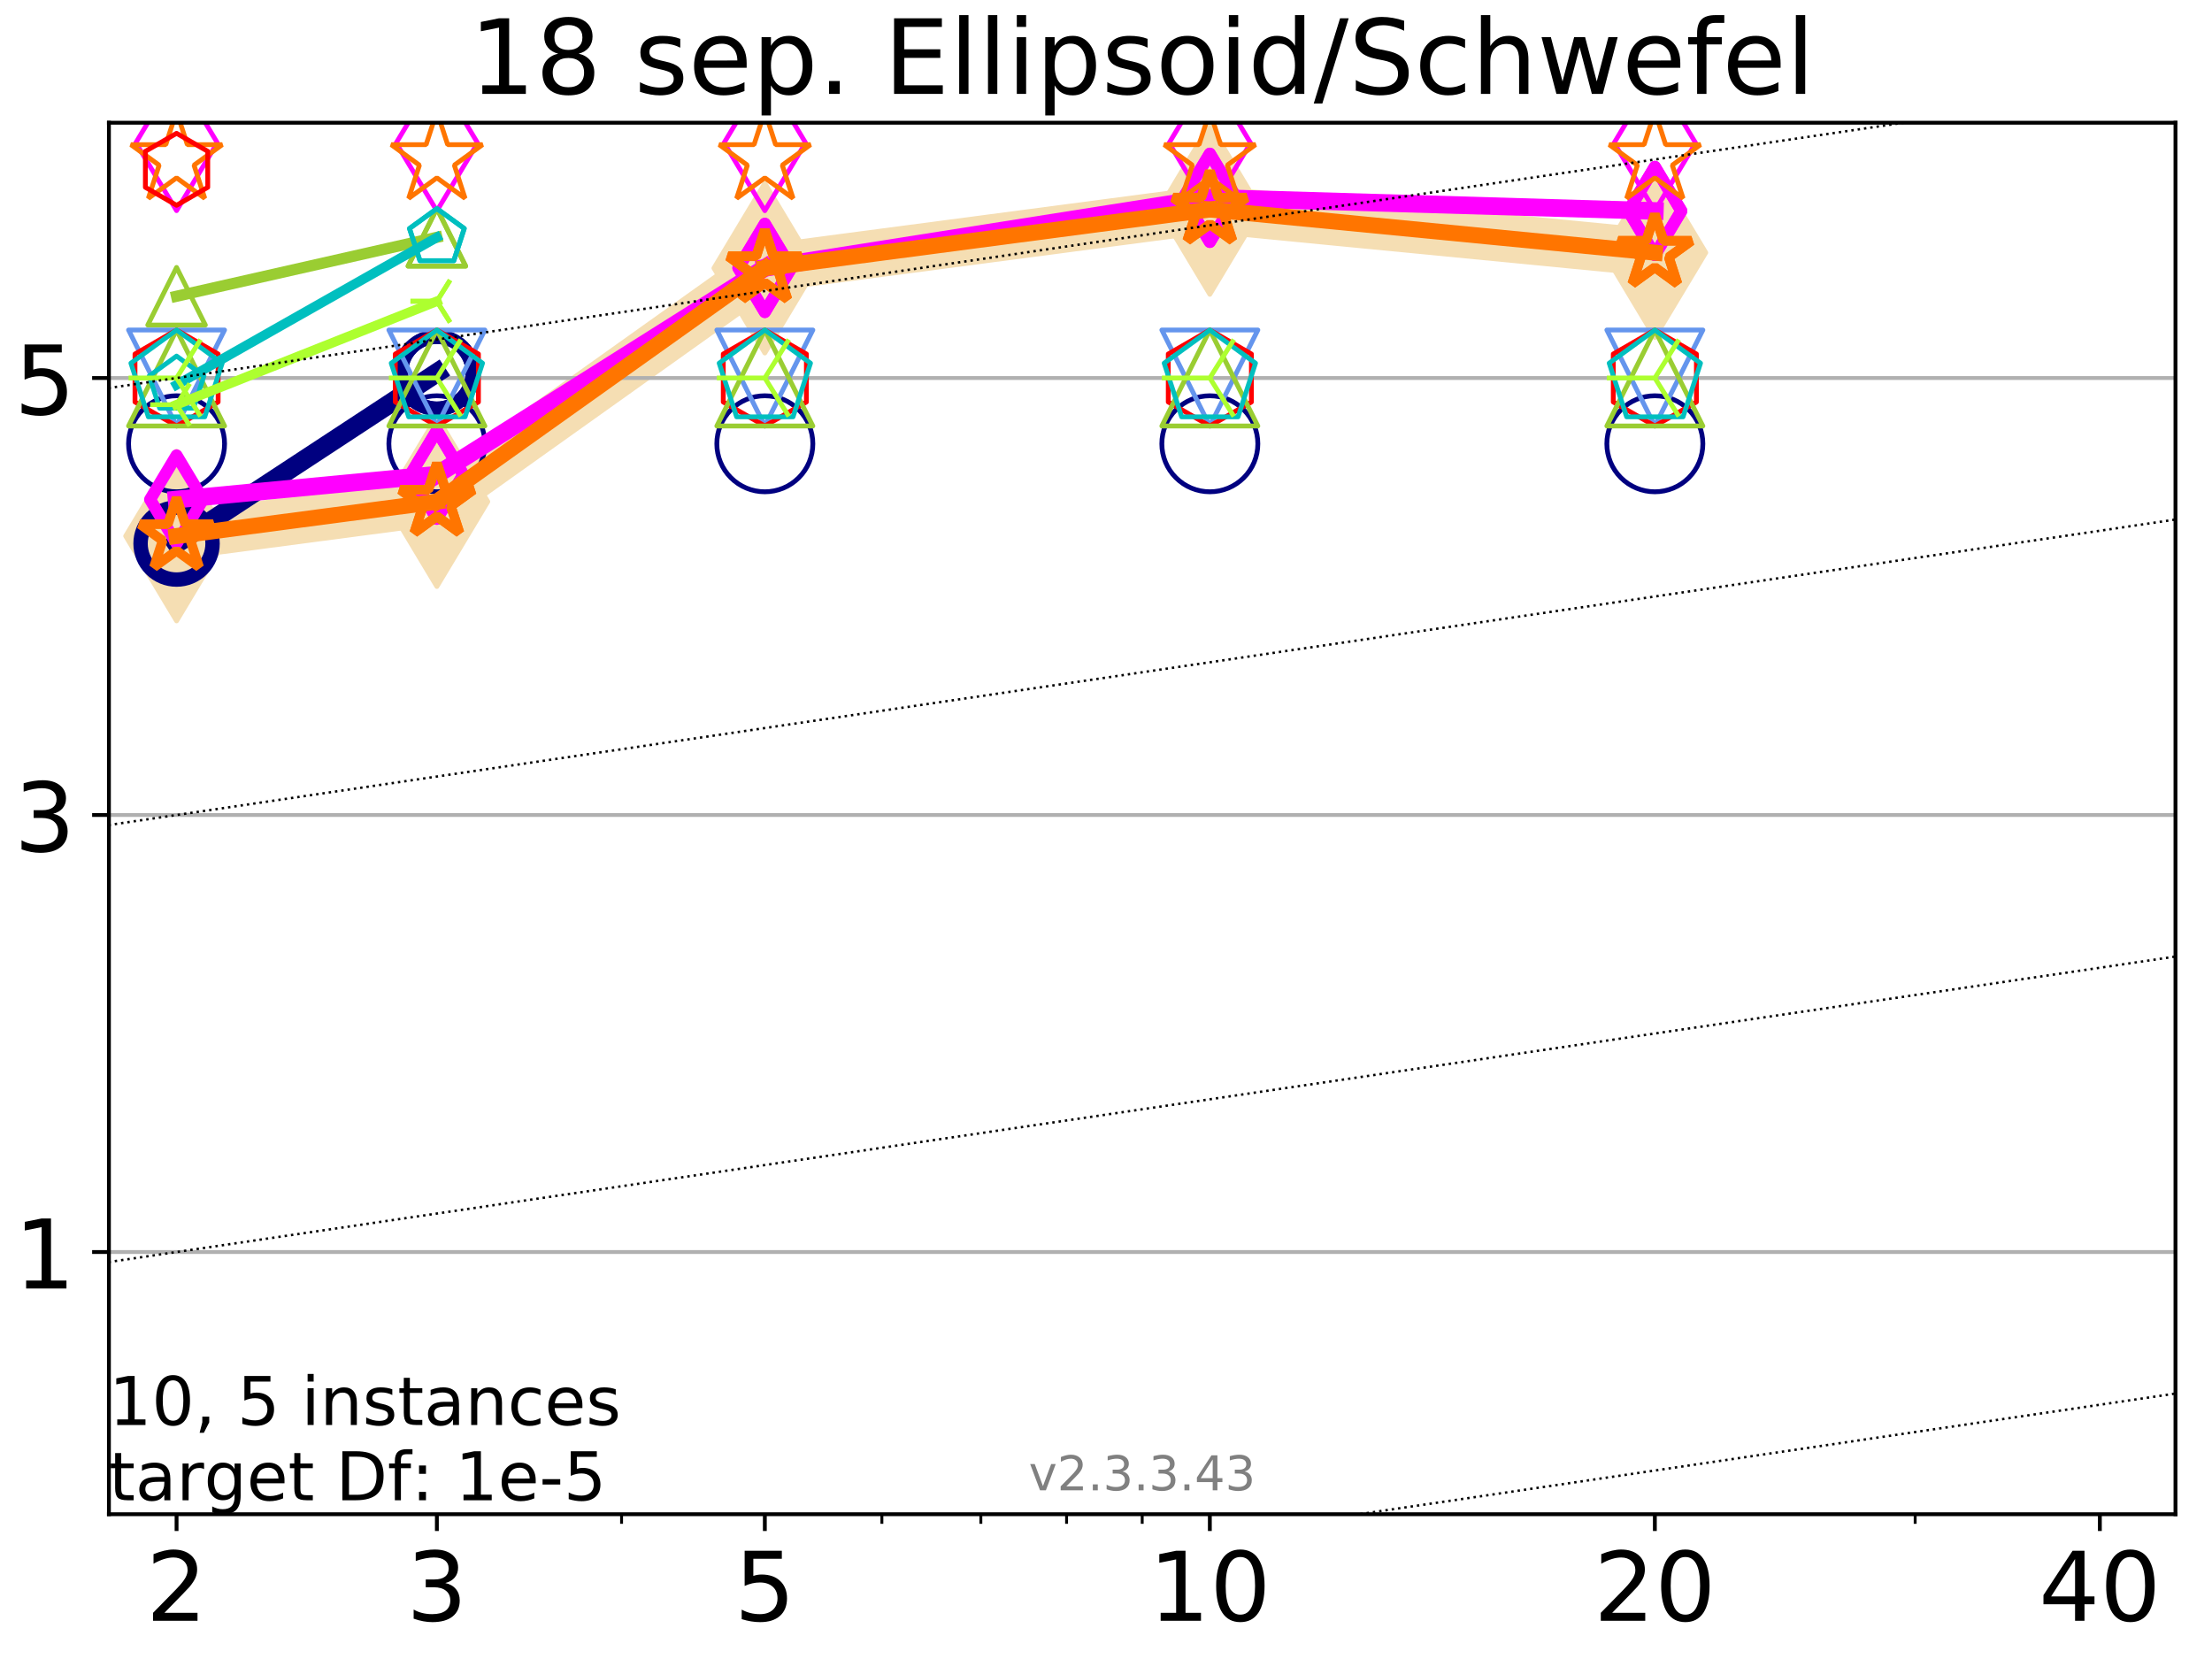<?xml version="1.0" encoding="utf-8" standalone="no"?>
<!DOCTYPE svg PUBLIC "-//W3C//DTD SVG 1.1//EN"
  "http://www.w3.org/Graphics/SVG/1.1/DTD/svg11.dtd">
<!-- Created with matplotlib (https://matplotlib.org/) -->
<svg height="345.6pt" version="1.1" viewBox="0 0 460.8 345.6" width="460.8pt" xmlns="http://www.w3.org/2000/svg" xmlns:xlink="http://www.w3.org/1999/xlink">
 <defs>
  <style type="text/css">
*{stroke-linecap:butt;stroke-linejoin:round;}
  </style>
 </defs>
 <g id="figure_1">
  <g id="patch_1">
   <path d="M 0 345.6 
L 460.8 345.6 
L 460.8 0 
L 0 0 
z
" style="fill:#ffffff;"/>
  </g>
  <g id="axes_1">
   <g id="patch_2">
    <path d="M 22.69 315.44 
L 453.192 315.44 
L 453.192 25.56 
L 22.69 25.56 
z
" style="fill:#ffffff;"/>
   </g>
   <g id="line2d_1">
    <path clip-path="url(#p256b23c5de)" d="M 36.781 111.667 
L 91.009 104.501 
L 159.329 55.86 
L 252.032 43.637 
L 344.736 52.633 
" style="fill:none;stroke:#f5deb3;stroke-linecap:square;stroke-width:10;"/>
    <defs>
     <path d="M 0 17.678 
L 10.607 0 
L 0 -17.678 
L -10.607 0 
z
" id="m7dee00bccb" style="stroke:#f5deb3;stroke-linejoin:miter;"/>
    </defs>
    <g clip-path="url(#p256b23c5de)">
     <use style="fill:#f5deb3;stroke:#f5deb3;stroke-linejoin:miter;" x="36.781" xlink:href="#m7dee00bccb" y="111.667"/>
     <use style="fill:#f5deb3;stroke:#f5deb3;stroke-linejoin:miter;" x="91.009" xlink:href="#m7dee00bccb" y="104.501"/>
     <use style="fill:#f5deb3;stroke:#f5deb3;stroke-linejoin:miter;" x="159.329" xlink:href="#m7dee00bccb" y="55.86"/>
     <use style="fill:#f5deb3;stroke:#f5deb3;stroke-linejoin:miter;" x="252.032" xlink:href="#m7dee00bccb" y="43.637"/>
     <use style="fill:#f5deb3;stroke:#f5deb3;stroke-linejoin:miter;" x="344.736" xlink:href="#m7dee00bccb" y="52.633"/>
    </g>
   </g>
   <g id="matplotlib.axis_1">
    <g id="xtick_1">
     <g id="line2d_2">
      <defs>
       <path d="M 0 0 
L 0 3.5 
" id="m32145d6d7d" style="stroke:#000000;stroke-width:0.8;"/>
      </defs>
      <g>
       <use style="stroke:#000000;stroke-width:0.8;" x="36.781" xlink:href="#m32145d6d7d" y="315.44"/>
      </g>
     </g>
     <g id="text_1">
      <!-- 2 -->
      <defs>
       <path d="M 19.188 8.297 
L 53.609 8.297 
L 53.609 0 
L 7.328 0 
L 7.328 8.297 
Q 12.938 14.109 22.625 23.891 
Q 32.328 33.688 34.812 36.531 
Q 39.547 41.844 41.422 45.531 
Q 43.312 49.219 43.312 52.781 
Q 43.312 58.594 39.234 62.25 
Q 35.156 65.922 28.609 65.922 
Q 23.969 65.922 18.812 64.312 
Q 13.672 62.703 7.812 59.422 
L 7.812 69.391 
Q 13.766 71.781 18.938 73 
Q 24.125 74.219 28.422 74.219 
Q 39.75 74.219 46.484 68.547 
Q 53.219 62.891 53.219 53.422 
Q 53.219 48.922 51.531 44.891 
Q 49.859 40.875 45.406 35.406 
Q 44.188 33.984 37.641 27.219 
Q 31.109 20.453 19.188 8.297 
z
" id="DejaVuSans-50"/>
      </defs>
      <g transform="translate(30.419 337.637)scale(0.2 -0.2)">
       <use xlink:href="#DejaVuSans-50"/>
      </g>
     </g>
    </g>
    <g id="xtick_2">
     <g id="line2d_3">
      <g>
       <use style="stroke:#000000;stroke-width:0.8;" x="91.009" xlink:href="#m32145d6d7d" y="315.44"/>
      </g>
     </g>
     <g id="text_2">
      <!-- 3 -->
      <defs>
       <path d="M 40.578 39.312 
Q 47.656 37.797 51.625 33 
Q 55.609 28.219 55.609 21.188 
Q 55.609 10.406 48.188 4.484 
Q 40.766 -1.422 27.094 -1.422 
Q 22.516 -1.422 17.656 -0.516 
Q 12.797 0.391 7.625 2.203 
L 7.625 11.719 
Q 11.719 9.328 16.594 8.109 
Q 21.484 6.891 26.812 6.891 
Q 36.078 6.891 40.938 10.547 
Q 45.797 14.203 45.797 21.188 
Q 45.797 27.641 41.281 31.266 
Q 36.766 34.906 28.719 34.906 
L 20.219 34.906 
L 20.219 43.016 
L 29.109 43.016 
Q 36.375 43.016 40.234 45.922 
Q 44.094 48.828 44.094 54.297 
Q 44.094 59.906 40.109 62.906 
Q 36.141 65.922 28.719 65.922 
Q 24.656 65.922 20.016 65.031 
Q 15.375 64.156 9.812 62.312 
L 9.812 71.094 
Q 15.438 72.656 20.344 73.438 
Q 25.25 74.219 29.594 74.219 
Q 40.828 74.219 47.359 69.109 
Q 53.906 64.016 53.906 55.328 
Q 53.906 49.266 50.438 45.094 
Q 46.969 40.922 40.578 39.312 
z
" id="DejaVuSans-51"/>
      </defs>
      <g transform="translate(84.647 337.637)scale(0.2 -0.2)">
       <use xlink:href="#DejaVuSans-51"/>
      </g>
     </g>
    </g>
    <g id="xtick_3">
     <g id="line2d_4">
      <g>
       <use style="stroke:#000000;stroke-width:0.8;" x="159.329" xlink:href="#m32145d6d7d" y="315.44"/>
      </g>
     </g>
     <g id="text_3">
      <!-- 5 -->
      <defs>
       <path d="M 10.797 72.906 
L 49.516 72.906 
L 49.516 64.594 
L 19.828 64.594 
L 19.828 46.734 
Q 21.969 47.469 24.109 47.828 
Q 26.266 48.188 28.422 48.188 
Q 40.625 48.188 47.75 41.5 
Q 54.891 34.812 54.891 23.391 
Q 54.891 11.625 47.562 5.094 
Q 40.234 -1.422 26.906 -1.422 
Q 22.312 -1.422 17.547 -0.641 
Q 12.797 0.141 7.719 1.703 
L 7.719 11.625 
Q 12.109 9.234 16.797 8.062 
Q 21.484 6.891 26.703 6.891 
Q 35.156 6.891 40.078 11.328 
Q 45.016 15.766 45.016 23.391 
Q 45.016 31 40.078 35.438 
Q 35.156 39.891 26.703 39.891 
Q 22.75 39.891 18.812 39.016 
Q 14.891 38.141 10.797 36.281 
z
" id="DejaVuSans-53"/>
      </defs>
      <g transform="translate(152.966 337.637)scale(0.2 -0.2)">
       <use xlink:href="#DejaVuSans-53"/>
      </g>
     </g>
    </g>
    <g id="xtick_4">
     <g id="line2d_5">
      <g>
       <use style="stroke:#000000;stroke-width:0.8;" x="252.032" xlink:href="#m32145d6d7d" y="315.44"/>
      </g>
     </g>
     <g id="text_4">
      <!-- 10 -->
      <defs>
       <path d="M 12.406 8.297 
L 28.516 8.297 
L 28.516 63.922 
L 10.984 60.406 
L 10.984 69.391 
L 28.422 72.906 
L 38.281 72.906 
L 38.281 8.297 
L 54.391 8.297 
L 54.391 0 
L 12.406 0 
z
" id="DejaVuSans-49"/>
       <path d="M 31.781 66.406 
Q 24.172 66.406 20.328 58.906 
Q 16.5 51.422 16.5 36.375 
Q 16.5 21.391 20.328 13.891 
Q 24.172 6.391 31.781 6.391 
Q 39.453 6.391 43.281 13.891 
Q 47.125 21.391 47.125 36.375 
Q 47.125 51.422 43.281 58.906 
Q 39.453 66.406 31.781 66.406 
z
M 31.781 74.219 
Q 44.047 74.219 50.516 64.516 
Q 56.984 54.828 56.984 36.375 
Q 56.984 17.969 50.516 8.266 
Q 44.047 -1.422 31.781 -1.422 
Q 19.531 -1.422 13.062 8.266 
Q 6.594 17.969 6.594 36.375 
Q 6.594 54.828 13.062 64.516 
Q 19.531 74.219 31.781 74.219 
z
" id="DejaVuSans-48"/>
      </defs>
      <g transform="translate(239.307 337.637)scale(0.2 -0.2)">
       <use xlink:href="#DejaVuSans-49"/>
       <use x="63.623" xlink:href="#DejaVuSans-48"/>
      </g>
     </g>
    </g>
    <g id="xtick_5">
     <g id="line2d_6">
      <g>
       <use style="stroke:#000000;stroke-width:0.8;" x="344.736" xlink:href="#m32145d6d7d" y="315.44"/>
      </g>
     </g>
     <g id="text_5">
      <!-- 20 -->
      <g transform="translate(332.011 337.637)scale(0.2 -0.2)">
       <use xlink:href="#DejaVuSans-50"/>
       <use x="63.623" xlink:href="#DejaVuSans-48"/>
      </g>
     </g>
    </g>
    <g id="xtick_6">
     <g id="line2d_7">
      <g>
       <use style="stroke:#000000;stroke-width:0.8;" x="437.439" xlink:href="#m32145d6d7d" y="315.44"/>
      </g>
     </g>
     <g id="text_6">
      <!-- 40 -->
      <defs>
       <path d="M 37.797 64.312 
L 12.891 25.391 
L 37.797 25.391 
z
M 35.203 72.906 
L 47.609 72.906 
L 47.609 25.391 
L 58.016 25.391 
L 58.016 17.188 
L 47.609 17.188 
L 47.609 0 
L 37.797 0 
L 37.797 17.188 
L 4.891 17.188 
L 4.891 26.703 
z
" id="DejaVuSans-52"/>
      </defs>
      <g transform="translate(424.714 337.637)scale(0.2 -0.2)">
       <use xlink:href="#DejaVuSans-52"/>
       <use x="63.623" xlink:href="#DejaVuSans-48"/>
      </g>
     </g>
    </g>
    <g id="xtick_7">
     <g id="line2d_8">
      <defs>
       <path d="M 0 0 
L 0 2 
" id="mf4448e2ee7" style="stroke:#000000;stroke-width:0.6;"/>
      </defs>
      <g>
       <use style="stroke:#000000;stroke-width:0.6;" x="129.485" xlink:href="#mf4448e2ee7" y="315.44"/>
      </g>
     </g>
    </g>
    <g id="xtick_8">
     <g id="line2d_9">
      <g>
       <use style="stroke:#000000;stroke-width:0.6;" x="183.713" xlink:href="#mf4448e2ee7" y="315.44"/>
      </g>
     </g>
    </g>
    <g id="xtick_9">
     <g id="line2d_10">
      <g>
       <use style="stroke:#000000;stroke-width:0.6;" x="204.329" xlink:href="#mf4448e2ee7" y="315.44"/>
      </g>
     </g>
    </g>
    <g id="xtick_10">
     <g id="line2d_11">
      <g>
       <use style="stroke:#000000;stroke-width:0.6;" x="222.188" xlink:href="#mf4448e2ee7" y="315.44"/>
      </g>
     </g>
    </g>
    <g id="xtick_11">
     <g id="line2d_12">
      <g>
       <use style="stroke:#000000;stroke-width:0.6;" x="237.941" xlink:href="#mf4448e2ee7" y="315.44"/>
      </g>
     </g>
    </g>
    <g id="xtick_12">
     <g id="line2d_13">
      <g>
       <use style="stroke:#000000;stroke-width:0.6;" x="398.964" xlink:href="#mf4448e2ee7" y="315.44"/>
      </g>
     </g>
    </g>
   </g>
   <g id="matplotlib.axis_2">
    <g id="ytick_1">
     <g id="line2d_14">
      <path clip-path="url(#p256b23c5de)" d="M 22.69 260.818 
L 453.192 260.818 
" style="fill:none;stroke:#b0b0b0;stroke-linecap:square;stroke-width:0.8;"/>
     </g>
     <g id="line2d_15">
      <defs>
       <path d="M 0 0 
L -3.5 0 
" id="m17e42dcbf5" style="stroke:#000000;stroke-width:0.8;"/>
      </defs>
      <g>
       <use style="stroke:#000000;stroke-width:0.8;" x="22.69" xlink:href="#m17e42dcbf5" y="260.818"/>
      </g>
     </g>
     <g id="text_7">
      <!-- 1 -->
      <g transform="translate(2.965 268.416)scale(0.2 -0.2)">
       <use xlink:href="#DejaVuSans-49"/>
      </g>
     </g>
    </g>
    <g id="ytick_2">
     <g id="line2d_16">
      <path clip-path="url(#p256b23c5de)" d="M 22.69 169.781 
L 453.192 169.781 
" style="fill:none;stroke:#b0b0b0;stroke-linecap:square;stroke-width:0.8;"/>
     </g>
     <g id="line2d_17">
      <g>
       <use style="stroke:#000000;stroke-width:0.8;" x="22.69" xlink:href="#m17e42dcbf5" y="169.781"/>
      </g>
     </g>
     <g id="text_8">
      <!-- 3 -->
      <g transform="translate(2.965 177.38)scale(0.2 -0.2)">
       <use xlink:href="#DejaVuSans-51"/>
      </g>
     </g>
    </g>
    <g id="ytick_3">
     <g id="line2d_18">
      <path clip-path="url(#p256b23c5de)" d="M 22.69 78.745 
L 453.192 78.745 
" style="fill:none;stroke:#b0b0b0;stroke-linecap:square;stroke-width:0.8;"/>
     </g>
     <g id="line2d_19">
      <g>
       <use style="stroke:#000000;stroke-width:0.8;" x="22.69" xlink:href="#m17e42dcbf5" y="78.745"/>
      </g>
     </g>
     <g id="text_9">
      <!-- 5 -->
      <g transform="translate(2.965 86.343)scale(0.2 -0.2)">
       <use xlink:href="#DejaVuSans-53"/>
      </g>
     </g>
    </g>
   </g>
   <g id="line2d_20">
    <path clip-path="url(#p256b23c5de)" d="M 36.781 113.237 
L 91.009 77.652 
" style="fill:none;stroke:#000080;stroke-linecap:square;stroke-width:4;"/>
    <defs>
     <path d="M 0 7.5 
C 1.989 7.5 3.897 6.71 5.303 5.303 
C 6.71 3.897 7.5 1.989 7.5 0 
C 7.5 -1.989 6.71 -3.897 5.303 -5.303 
C 3.897 -6.71 1.989 -7.5 0 -7.5 
C -1.989 -7.5 -3.897 -6.71 -5.303 -5.303 
C -6.71 -3.897 -7.5 -1.989 -7.5 0 
C -7.5 1.989 -6.71 3.897 -5.303 5.303 
C -3.897 6.71 -1.989 7.5 0 7.5 
z
" id="m4ca4fd728e" style="stroke:#000080;stroke-width:3;"/>
    </defs>
    <g clip-path="url(#p256b23c5de)">
     <use style="fill-opacity:0;stroke:#000080;stroke-width:3;" x="36.781" xlink:href="#m4ca4fd728e" y="113.237"/>
     <use style="fill-opacity:0;stroke:#000080;stroke-width:3;" x="91.009" xlink:href="#m4ca4fd728e" y="77.652"/>
    </g>
   </g>
   <g id="line2d_21">
    <path clip-path="url(#p256b23c5de)" d="M 91.009 77.652 
" style="fill:none;stroke:#000080;stroke-linecap:square;stroke-width:4;"/>
    <g clip-path="url(#p256b23c5de)">
     <use style="fill-opacity:0;stroke:#000080;stroke-width:3;" x="91.009" xlink:href="#m4ca4fd728e" y="77.652"/>
    </g>
   </g>
   <g id="line2d_22"/>
   <g id="line2d_23">
    <defs>
     <path d="M 0 10 
C 2.652 10 5.196 8.946 7.071 7.071 
C 8.946 5.196 10 2.652 10 0 
C 10 -2.652 8.946 -5.196 7.071 -7.071 
C 5.196 -8.946 2.652 -10 0 -10 
C -2.652 -10 -5.196 -8.946 -7.071 -7.071 
C -8.946 -5.196 -10 -2.652 -10 0 
C -10 2.652 -8.946 5.196 -7.071 7.071 
C -5.196 8.946 -2.652 10 0 10 
z
" id="m571549ebeb" style="stroke:#000080;"/>
    </defs>
    <g clip-path="url(#p256b23c5de)">
     <use style="fill-opacity:0;stroke:#000080;" x="36.781" xlink:href="#m571549ebeb" y="92.446"/>
     <use style="fill-opacity:0;stroke:#000080;" x="91.009" xlink:href="#m571549ebeb" y="92.446"/>
     <use style="fill-opacity:0;stroke:#000080;" x="159.329" xlink:href="#m571549ebeb" y="92.447"/>
     <use style="fill-opacity:0;stroke:#000080;" x="252.032" xlink:href="#m571549ebeb" y="92.447"/>
     <use style="fill-opacity:0;stroke:#000080;" x="344.736" xlink:href="#m571549ebeb" y="92.447"/>
    </g>
   </g>
   <g id="line2d_24">
    <path clip-path="url(#p256b23c5de)" d="M 36.781 104.053 
L 91.009 98.887 
" style="fill:none;stroke:#ff00ff;stroke-linecap:square;stroke-width:3.667;"/>
    <defs>
     <path d="M 0 9.192 
L 5.515 0 
L 0 -9.192 
L -5.515 0 
z
" id="ma259afb817" style="stroke:#ff00ff;stroke-linejoin:miter;stroke-width:2.5;"/>
    </defs>
    <g clip-path="url(#p256b23c5de)">
     <use style="fill-opacity:0;stroke:#ff00ff;stroke-linejoin:miter;stroke-width:2.5;" x="36.781" xlink:href="#ma259afb817" y="104.053"/>
     <use style="fill-opacity:0;stroke:#ff00ff;stroke-linejoin:miter;stroke-width:2.5;" x="91.009" xlink:href="#ma259afb817" y="98.887"/>
    </g>
   </g>
   <g id="line2d_25">
    <path clip-path="url(#p256b23c5de)" d="M 91.009 98.887 
L 159.329 55.811 
" style="fill:none;stroke:#ff00ff;stroke-linecap:square;stroke-width:3.667;"/>
    <g clip-path="url(#p256b23c5de)">
     <use style="fill-opacity:0;stroke:#ff00ff;stroke-linejoin:miter;stroke-width:2.5;" x="91.009" xlink:href="#ma259afb817" y="98.887"/>
     <use style="fill-opacity:0;stroke:#ff00ff;stroke-linejoin:miter;stroke-width:2.5;" x="159.329" xlink:href="#ma259afb817" y="55.811"/>
    </g>
   </g>
   <g id="line2d_26">
    <path clip-path="url(#p256b23c5de)" d="M 159.329 55.811 
L 252.032 41.209 
" style="fill:none;stroke:#ff00ff;stroke-linecap:square;stroke-width:3.667;"/>
    <g clip-path="url(#p256b23c5de)">
     <use style="fill-opacity:0;stroke:#ff00ff;stroke-linejoin:miter;stroke-width:2.5;" x="159.329" xlink:href="#ma259afb817" y="55.811"/>
     <use style="fill-opacity:0;stroke:#ff00ff;stroke-linejoin:miter;stroke-width:2.5;" x="252.032" xlink:href="#ma259afb817" y="41.209"/>
    </g>
   </g>
   <g id="line2d_27">
    <path clip-path="url(#p256b23c5de)" d="M 252.032 41.209 
L 344.736 43.941 
" style="fill:none;stroke:#ff00ff;stroke-linecap:square;stroke-width:3.667;"/>
    <g clip-path="url(#p256b23c5de)">
     <use style="fill-opacity:0;stroke:#ff00ff;stroke-linejoin:miter;stroke-width:2.5;" x="252.032" xlink:href="#ma259afb817" y="41.209"/>
     <use style="fill-opacity:0;stroke:#ff00ff;stroke-linejoin:miter;stroke-width:2.5;" x="344.736" xlink:href="#ma259afb817" y="43.941"/>
    </g>
   </g>
   <g id="line2d_28">
    <path clip-path="url(#p256b23c5de)" d="M 344.736 43.941 
" style="fill:none;stroke:#ff00ff;stroke-linecap:square;stroke-width:3.667;"/>
    <g clip-path="url(#p256b23c5de)">
     <use style="fill-opacity:0;stroke:#ff00ff;stroke-linejoin:miter;stroke-width:2.5;" x="344.736" xlink:href="#ma259afb817" y="43.941"/>
    </g>
   </g>
   <g id="line2d_29"/>
   <g id="line2d_30">
    <defs>
     <path d="M 0 14.142 
L 8.485 0 
L 0 -14.142 
L -8.485 0 
z
" id="mea31b1757b" style="stroke:#ff00ff;stroke-linejoin:miter;"/>
    </defs>
    <g clip-path="url(#p256b23c5de)">
     <use style="fill-opacity:0;stroke:#ff00ff;stroke-linejoin:miter;" x="36.781" xlink:href="#mea31b1757b" y="29.735"/>
     <use style="fill-opacity:0;stroke:#ff00ff;stroke-linejoin:miter;" x="91.009" xlink:href="#mea31b1757b" y="29.791"/>
     <use style="fill-opacity:0;stroke:#ff00ff;stroke-linejoin:miter;" x="159.329" xlink:href="#mea31b1757b" y="29.746"/>
     <use style="fill-opacity:0;stroke:#ff00ff;stroke-linejoin:miter;" x="252.032" xlink:href="#mea31b1757b" y="29.789"/>
     <use style="fill-opacity:0;stroke:#ff00ff;stroke-linejoin:miter;" x="344.736" xlink:href="#mea31b1757b" y="29.777"/>
    </g>
   </g>
   <g id="line2d_31">
    <path clip-path="url(#p256b23c5de)" d="M 36.781 111.667 
L 91.009 104.502 
" style="fill:none;stroke:#ff7500;stroke-linecap:square;stroke-width:3.333;"/>
    <defs>
     <path d="M 0 -8 
L -1.796 -2.472 
L -7.608 -2.472 
L -2.906 0.944 
L -4.702 6.472 
L -0 3.056 
L 4.702 6.472 
L 2.906 0.944 
L 7.608 -2.472 
L 1.796 -2.472 
z
" id="mbc4563c558" style="stroke:#ff7500;stroke-linejoin:bevel;stroke-width:2;"/>
    </defs>
    <g clip-path="url(#p256b23c5de)">
     <use style="fill-opacity:0;stroke:#ff7500;stroke-linejoin:bevel;stroke-width:2;" x="36.781" xlink:href="#mbc4563c558" y="111.667"/>
     <use style="fill-opacity:0;stroke:#ff7500;stroke-linejoin:bevel;stroke-width:2;" x="91.009" xlink:href="#mbc4563c558" y="104.502"/>
    </g>
   </g>
   <g id="line2d_32">
    <path clip-path="url(#p256b23c5de)" d="M 91.009 104.502 
L 159.329 55.86 
" style="fill:none;stroke:#ff7500;stroke-linecap:square;stroke-width:3.333;"/>
    <g clip-path="url(#p256b23c5de)">
     <use style="fill-opacity:0;stroke:#ff7500;stroke-linejoin:bevel;stroke-width:2;" x="91.009" xlink:href="#mbc4563c558" y="104.502"/>
     <use style="fill-opacity:0;stroke:#ff7500;stroke-linejoin:bevel;stroke-width:2;" x="159.329" xlink:href="#mbc4563c558" y="55.86"/>
    </g>
   </g>
   <g id="line2d_33">
    <path clip-path="url(#p256b23c5de)" d="M 159.329 55.86 
L 252.032 43.637 
" style="fill:none;stroke:#ff7500;stroke-linecap:square;stroke-width:3.333;"/>
    <g clip-path="url(#p256b23c5de)">
     <use style="fill-opacity:0;stroke:#ff7500;stroke-linejoin:bevel;stroke-width:2;" x="159.329" xlink:href="#mbc4563c558" y="55.86"/>
     <use style="fill-opacity:0;stroke:#ff7500;stroke-linejoin:bevel;stroke-width:2;" x="252.032" xlink:href="#mbc4563c558" y="43.637"/>
    </g>
   </g>
   <g id="line2d_34">
    <path clip-path="url(#p256b23c5de)" d="M 252.032 43.637 
L 344.736 52.633 
" style="fill:none;stroke:#ff7500;stroke-linecap:square;stroke-width:3.333;"/>
    <g clip-path="url(#p256b23c5de)">
     <use style="fill-opacity:0;stroke:#ff7500;stroke-linejoin:bevel;stroke-width:2;" x="252.032" xlink:href="#mbc4563c558" y="43.637"/>
     <use style="fill-opacity:0;stroke:#ff7500;stroke-linejoin:bevel;stroke-width:2;" x="344.736" xlink:href="#mbc4563c558" y="52.633"/>
    </g>
   </g>
   <g id="line2d_35">
    <path clip-path="url(#p256b23c5de)" d="M 344.736 52.633 
" style="fill:none;stroke:#ff7500;stroke-linecap:square;stroke-width:3.333;"/>
    <g clip-path="url(#p256b23c5de)">
     <use style="fill-opacity:0;stroke:#ff7500;stroke-linejoin:bevel;stroke-width:2;" x="344.736" xlink:href="#mbc4563c558" y="52.633"/>
    </g>
   </g>
   <g id="line2d_36"/>
   <g id="line2d_37">
    <defs>
     <path d="M 0 -10 
L -2.245 -3.09 
L -9.511 -3.09 
L -3.633 1.18 
L -5.878 8.09 
L -0 3.82 
L 5.878 8.09 
L 3.633 1.18 
L 9.511 -3.09 
L 2.245 -3.09 
z
" id="m02eebbf658" style="stroke:#ff7500;stroke-linejoin:bevel;"/>
    </defs>
    <g clip-path="url(#p256b23c5de)">
     <use style="fill-opacity:0;stroke:#ff7500;stroke-linejoin:bevel;" x="36.781" xlink:href="#m02eebbf658" y="33.227"/>
     <use style="fill-opacity:0;stroke:#ff7500;stroke-linejoin:bevel;" x="91.009" xlink:href="#m02eebbf658" y="33.227"/>
     <use style="fill-opacity:0;stroke:#ff7500;stroke-linejoin:bevel;" x="159.329" xlink:href="#m02eebbf658" y="33.227"/>
     <use style="fill-opacity:0;stroke:#ff7500;stroke-linejoin:bevel;" x="252.032" xlink:href="#m02eebbf658" y="33.227"/>
     <use style="fill-opacity:0;stroke:#ff7500;stroke-linejoin:bevel;" x="344.736" xlink:href="#m02eebbf658" y="33.227"/>
    </g>
   </g>
   <g id="line2d_38"/>
   <g id="line2d_39">
    <defs>
     <path d="M -0 10 
L 10 -10 
L -10 -10 
z
" id="m07d5f72503" style="stroke:#6495ed;stroke-linejoin:miter;"/>
    </defs>
    <g clip-path="url(#p256b23c5de)">
     <use style="fill-opacity:0;stroke:#6495ed;stroke-linejoin:miter;" x="36.781" xlink:href="#m07d5f72503" y="78.745"/>
     <use style="fill-opacity:0;stroke:#6495ed;stroke-linejoin:miter;" x="91.009" xlink:href="#m07d5f72503" y="78.745"/>
     <use style="fill-opacity:0;stroke:#6495ed;stroke-linejoin:miter;" x="159.329" xlink:href="#m07d5f72503" y="78.745"/>
     <use style="fill-opacity:0;stroke:#6495ed;stroke-linejoin:miter;" x="252.032" xlink:href="#m07d5f72503" y="78.745"/>
     <use style="fill-opacity:0;stroke:#6495ed;stroke-linejoin:miter;" x="344.736" xlink:href="#m07d5f72503" y="78.745"/>
    </g>
   </g>
   <g id="line2d_40">
    <path clip-path="url(#p256b23c5de)" d="M 36.781 35.271 
" style="fill:none;stroke:#ff0000;stroke-linecap:square;stroke-width:2.667;"/>
    <defs>
     <path d="M 0 -7.5 
L -6.495 -3.75 
L -6.495 3.75 
L -0 7.5 
L 6.495 3.75 
L 6.495 -3.75 
z
" id="m5face07d73" style="stroke:#ff0000;stroke-linejoin:miter;"/>
    </defs>
    <g clip-path="url(#p256b23c5de)">
     <use style="fill-opacity:0;stroke:#ff0000;stroke-linejoin:miter;" x="36.781" xlink:href="#m5face07d73" y="35.271"/>
    </g>
   </g>
   <g id="line2d_41"/>
   <g id="line2d_42">
    <defs>
     <path d="M 0 -10 
L -8.66 -5 
L -8.66 5 
L -0 10 
L 8.66 5 
L 8.66 -5 
z
" id="m22e30ef9b9" style="stroke:#ff0000;stroke-linejoin:miter;"/>
    </defs>
    <g clip-path="url(#p256b23c5de)">
     <use style="fill-opacity:0;stroke:#ff0000;stroke-linejoin:miter;" x="36.781" xlink:href="#m22e30ef9b9" y="78.745"/>
     <use style="fill-opacity:0;stroke:#ff0000;stroke-linejoin:miter;" x="91.009" xlink:href="#m22e30ef9b9" y="78.744"/>
     <use style="fill-opacity:0;stroke:#ff0000;stroke-linejoin:miter;" x="159.329" xlink:href="#m22e30ef9b9" y="78.745"/>
     <use style="fill-opacity:0;stroke:#ff0000;stroke-linejoin:miter;" x="252.032" xlink:href="#m22e30ef9b9" y="78.745"/>
     <use style="fill-opacity:0;stroke:#ff0000;stroke-linejoin:miter;" x="344.736" xlink:href="#m22e30ef9b9" y="78.745"/>
    </g>
   </g>
   <g id="line2d_43">
    <path clip-path="url(#p256b23c5de)" d="M 36.781 61.713 
L 91.009 49.437 
" style="fill:none;stroke:#9acd32;stroke-linecap:square;stroke-width:2.333;"/>
    <defs>
     <path d="M 0 -6 
L -6 6 
L 6 6 
z
" id="m4c14f14011" style="stroke:#9acd32;stroke-linejoin:miter;"/>
    </defs>
    <g clip-path="url(#p256b23c5de)">
     <use style="fill-opacity:0;stroke:#9acd32;stroke-linejoin:miter;" x="36.781" xlink:href="#m4c14f14011" y="61.713"/>
     <use style="fill-opacity:0;stroke:#9acd32;stroke-linejoin:miter;" x="91.009" xlink:href="#m4c14f14011" y="49.437"/>
    </g>
   </g>
   <g id="line2d_44">
    <path clip-path="url(#p256b23c5de)" d="M 91.009 49.437 
" style="fill:none;stroke:#9acd32;stroke-linecap:square;stroke-width:2.333;"/>
    <g clip-path="url(#p256b23c5de)">
     <use style="fill-opacity:0;stroke:#9acd32;stroke-linejoin:miter;" x="91.009" xlink:href="#m4c14f14011" y="49.437"/>
    </g>
   </g>
   <g id="line2d_45"/>
   <g id="line2d_46">
    <defs>
     <path d="M 0 -10 
L -10 10 
L 10 10 
z
" id="m8ed8ecba2a" style="stroke:#9acd32;stroke-linejoin:miter;"/>
    </defs>
    <g clip-path="url(#p256b23c5de)">
     <use style="fill-opacity:0;stroke:#9acd32;stroke-linejoin:miter;" x="36.781" xlink:href="#m8ed8ecba2a" y="78.744"/>
     <use style="fill-opacity:0;stroke:#9acd32;stroke-linejoin:miter;" x="91.009" xlink:href="#m8ed8ecba2a" y="78.744"/>
     <use style="fill-opacity:0;stroke:#9acd32;stroke-linejoin:miter;" x="159.329" xlink:href="#m8ed8ecba2a" y="78.745"/>
     <use style="fill-opacity:0;stroke:#9acd32;stroke-linejoin:miter;" x="252.032" xlink:href="#m8ed8ecba2a" y="78.745"/>
     <use style="fill-opacity:0;stroke:#9acd32;stroke-linejoin:miter;" x="344.736" xlink:href="#m8ed8ecba2a" y="78.745"/>
    </g>
   </g>
   <g id="line2d_47">
    <path clip-path="url(#p256b23c5de)" d="M 36.781 80.177 
L 91.009 49.456 
" style="fill:none;stroke:#00bfbf;stroke-linecap:square;stroke-width:2;"/>
    <defs>
     <path d="M 0 -6 
L -5.706 -1.854 
L -3.527 4.854 
L 3.527 4.854 
L 5.706 -1.854 
z
" id="m1cb4aaef75" style="stroke:#00bfbf;stroke-linejoin:miter;"/>
    </defs>
    <g clip-path="url(#p256b23c5de)">
     <use style="fill-opacity:0;stroke:#00bfbf;stroke-linejoin:miter;" x="36.781" xlink:href="#m1cb4aaef75" y="80.177"/>
     <use style="fill-opacity:0;stroke:#00bfbf;stroke-linejoin:miter;" x="91.009" xlink:href="#m1cb4aaef75" y="49.456"/>
    </g>
   </g>
   <g id="line2d_48">
    <path clip-path="url(#p256b23c5de)" d="M 91.009 49.456 
" style="fill:none;stroke:#00bfbf;stroke-linecap:square;stroke-width:2;"/>
    <g clip-path="url(#p256b23c5de)">
     <use style="fill-opacity:0;stroke:#00bfbf;stroke-linejoin:miter;" x="91.009" xlink:href="#m1cb4aaef75" y="49.456"/>
    </g>
   </g>
   <g id="line2d_49"/>
   <g id="line2d_50">
    <defs>
     <path d="M 0 -10 
L -9.511 -3.09 
L -5.878 8.09 
L 5.878 8.09 
L 9.511 -3.09 
z
" id="m62fc5ee683" style="stroke:#00bfbf;stroke-linejoin:miter;"/>
    </defs>
    <g clip-path="url(#p256b23c5de)">
     <use style="fill-opacity:0;stroke:#00bfbf;stroke-linejoin:miter;" x="36.781" xlink:href="#m62fc5ee683" y="78.744"/>
     <use style="fill-opacity:0;stroke:#00bfbf;stroke-linejoin:miter;" x="91.009" xlink:href="#m62fc5ee683" y="78.744"/>
     <use style="fill-opacity:0;stroke:#00bfbf;stroke-linejoin:miter;" x="159.329" xlink:href="#m62fc5ee683" y="78.745"/>
     <use style="fill-opacity:0;stroke:#00bfbf;stroke-linejoin:miter;" x="252.032" xlink:href="#m62fc5ee683" y="78.745"/>
     <use style="fill-opacity:0;stroke:#00bfbf;stroke-linejoin:miter;" x="344.736" xlink:href="#m62fc5ee683" y="78.745"/>
    </g>
   </g>
   <g id="line2d_51">
    <path clip-path="url(#p256b23c5de)" d="M 36.781 84.305 
L 91.009 62.756 
" style="fill:none;stroke:#adff2f;stroke-linecap:square;stroke-width:2;"/>
    <defs>
     <path d="M 0 0 
L -5.5 -0 
M 0 0 
L 2.75 4.4 
M 0 0 
L 2.75 -4.4 
" id="m030a9817f7" style="stroke:#adff2f;"/>
    </defs>
    <g clip-path="url(#p256b23c5de)">
     <use style="fill-opacity:0;stroke:#adff2f;" x="36.781" xlink:href="#m030a9817f7" y="84.305"/>
     <use style="fill-opacity:0;stroke:#adff2f;" x="91.009" xlink:href="#m030a9817f7" y="62.756"/>
    </g>
   </g>
   <g id="line2d_52">
    <path clip-path="url(#p256b23c5de)" d="M 91.009 62.756 
" style="fill:none;stroke:#adff2f;stroke-linecap:square;stroke-width:2;"/>
    <g clip-path="url(#p256b23c5de)">
     <use style="fill-opacity:0;stroke:#adff2f;" x="91.009" xlink:href="#m030a9817f7" y="62.756"/>
    </g>
   </g>
   <g id="line2d_53"/>
   <g id="line2d_54">
    <defs>
     <path d="M 0 0 
L -10 -0 
M 0 0 
L 5 8 
M 0 0 
L 5 -8 
" id="m845907a5d8" style="stroke:#adff2f;"/>
    </defs>
    <g clip-path="url(#p256b23c5de)">
     <use style="fill-opacity:0;stroke:#adff2f;" x="36.781" xlink:href="#m845907a5d8" y="78.742"/>
     <use style="fill-opacity:0;stroke:#adff2f;" x="91.009" xlink:href="#m845907a5d8" y="78.731"/>
     <use style="fill-opacity:0;stroke:#adff2f;" x="159.329" xlink:href="#m845907a5d8" y="78.736"/>
     <use style="fill-opacity:0;stroke:#adff2f;" x="252.032" xlink:href="#m845907a5d8" y="78.742"/>
     <use style="fill-opacity:0;stroke:#adff2f;" x="344.736" xlink:href="#m845907a5d8" y="78.742"/>
    </g>
   </g>
   <g id="line2d_55"/>
   <g id="line2d_56">
    <path clip-path="url(#p256b23c5de)" d="M 72.332 346.6 
L 461.8 289.033 
" style="fill:none;stroke:#000000;stroke-dasharray:0.5,0.825;stroke-dashoffset:0;stroke-width:0.5;"/>
   </g>
   <g id="line2d_57">
    <path clip-path="url(#p256b23c5de)" d="M -1 266.402 
L 461.8 197.997 
" style="fill:none;stroke:#000000;stroke-dasharray:0.5,0.825;stroke-dashoffset:0;stroke-width:0.5;"/>
   </g>
   <g id="line2d_58">
    <path clip-path="url(#p256b23c5de)" d="M -1 175.366 
L 461.8 106.96 
" style="fill:none;stroke:#000000;stroke-dasharray:0.5,0.825;stroke-dashoffset:0;stroke-width:0.5;"/>
   </g>
   <g id="line2d_59">
    <path clip-path="url(#p256b23c5de)" d="M -1 84.329 
L 461.8 15.923 
" style="fill:none;stroke:#000000;stroke-dasharray:0.5,0.825;stroke-dashoffset:0;stroke-width:0.5;"/>
   </g>
   <g id="line2d_60">
    <path clip-path="url(#p256b23c5de)" style="fill:none;stroke:#000000;stroke-dasharray:0.5,0.825;stroke-dashoffset:0;stroke-width:0.5;"/>
   </g>
   <g id="patch_3">
    <path d="M 22.69 315.44 
L 22.69 25.56 
" style="fill:none;stroke:#000000;stroke-linecap:square;stroke-linejoin:miter;stroke-width:0.8;"/>
   </g>
   <g id="patch_4">
    <path d="M 453.192 315.44 
L 453.192 25.56 
" style="fill:none;stroke:#000000;stroke-linecap:square;stroke-linejoin:miter;stroke-width:0.8;"/>
   </g>
   <g id="patch_5">
    <path d="M 22.69 315.44 
L 453.192 315.44 
" style="fill:none;stroke:#000000;stroke-linecap:square;stroke-linejoin:miter;stroke-width:0.8;"/>
   </g>
   <g id="patch_6">
    <path d="M 22.69 25.56 
L 453.192 25.56 
" style="fill:none;stroke:#000000;stroke-linecap:square;stroke-linejoin:miter;stroke-width:0.8;"/>
   </g>
   <g id="text_10">
    <!-- 10, 5 instances -->
    <defs>
     <path d="M 11.719 12.406 
L 22.016 12.406 
L 22.016 4 
L 14.016 -11.625 
L 7.719 -11.625 
L 11.719 4 
z
" id="DejaVuSans-44"/>
     <path id="DejaVuSans-32"/>
     <path d="M 9.422 54.688 
L 18.406 54.688 
L 18.406 0 
L 9.422 0 
z
M 9.422 75.984 
L 18.406 75.984 
L 18.406 64.594 
L 9.422 64.594 
z
" id="DejaVuSans-105"/>
     <path d="M 54.891 33.016 
L 54.891 0 
L 45.906 0 
L 45.906 32.719 
Q 45.906 40.484 42.875 44.328 
Q 39.844 48.188 33.797 48.188 
Q 26.516 48.188 22.312 43.547 
Q 18.109 38.922 18.109 30.906 
L 18.109 0 
L 9.078 0 
L 9.078 54.688 
L 18.109 54.688 
L 18.109 46.188 
Q 21.344 51.125 25.703 53.562 
Q 30.078 56 35.797 56 
Q 45.219 56 50.047 50.172 
Q 54.891 44.344 54.891 33.016 
z
" id="DejaVuSans-110"/>
     <path d="M 44.281 53.078 
L 44.281 44.578 
Q 40.484 46.531 36.375 47.5 
Q 32.281 48.484 27.875 48.484 
Q 21.188 48.484 17.844 46.438 
Q 14.5 44.391 14.5 40.281 
Q 14.5 37.156 16.891 35.375 
Q 19.281 33.594 26.516 31.984 
L 29.594 31.297 
Q 39.156 29.25 43.188 25.516 
Q 47.219 21.781 47.219 15.094 
Q 47.219 7.469 41.188 3.016 
Q 35.156 -1.422 24.609 -1.422 
Q 20.219 -1.422 15.453 -0.562 
Q 10.688 0.297 5.422 2 
L 5.422 11.281 
Q 10.406 8.688 15.234 7.391 
Q 20.062 6.109 24.812 6.109 
Q 31.156 6.109 34.562 8.281 
Q 37.984 10.453 37.984 14.406 
Q 37.984 18.062 35.516 20.016 
Q 33.062 21.969 24.703 23.781 
L 21.578 24.516 
Q 13.234 26.266 9.516 29.906 
Q 5.812 33.547 5.812 39.891 
Q 5.812 47.609 11.281 51.797 
Q 16.75 56 26.812 56 
Q 31.781 56 36.172 55.266 
Q 40.578 54.547 44.281 53.078 
z
" id="DejaVuSans-115"/>
     <path d="M 18.312 70.219 
L 18.312 54.688 
L 36.812 54.688 
L 36.812 47.703 
L 18.312 47.703 
L 18.312 18.016 
Q 18.312 11.328 20.141 9.422 
Q 21.969 7.516 27.594 7.516 
L 36.812 7.516 
L 36.812 0 
L 27.594 0 
Q 17.188 0 13.234 3.875 
Q 9.281 7.766 9.281 18.016 
L 9.281 47.703 
L 2.688 47.703 
L 2.688 54.688 
L 9.281 54.688 
L 9.281 70.219 
z
" id="DejaVuSans-116"/>
     <path d="M 34.281 27.484 
Q 23.391 27.484 19.188 25 
Q 14.984 22.516 14.984 16.5 
Q 14.984 11.719 18.141 8.906 
Q 21.297 6.109 26.703 6.109 
Q 34.188 6.109 38.703 11.406 
Q 43.219 16.703 43.219 25.484 
L 43.219 27.484 
z
M 52.203 31.203 
L 52.203 0 
L 43.219 0 
L 43.219 8.297 
Q 40.141 3.328 35.547 0.953 
Q 30.953 -1.422 24.312 -1.422 
Q 15.922 -1.422 10.953 3.297 
Q 6 8.016 6 15.922 
Q 6 25.141 12.172 29.828 
Q 18.359 34.516 30.609 34.516 
L 43.219 34.516 
L 43.219 35.406 
Q 43.219 41.609 39.141 45 
Q 35.062 48.391 27.688 48.391 
Q 23 48.391 18.547 47.266 
Q 14.109 46.141 10.016 43.891 
L 10.016 52.203 
Q 14.938 54.109 19.578 55.047 
Q 24.219 56 28.609 56 
Q 40.484 56 46.344 49.844 
Q 52.203 43.703 52.203 31.203 
z
" id="DejaVuSans-97"/>
     <path d="M 48.781 52.594 
L 48.781 44.188 
Q 44.969 46.297 41.141 47.344 
Q 37.312 48.391 33.406 48.391 
Q 24.656 48.391 19.812 42.844 
Q 14.984 37.312 14.984 27.297 
Q 14.984 17.281 19.812 11.734 
Q 24.656 6.203 33.406 6.203 
Q 37.312 6.203 41.141 7.25 
Q 44.969 8.297 48.781 10.406 
L 48.781 2.094 
Q 45.016 0.344 40.984 -0.531 
Q 36.969 -1.422 32.422 -1.422 
Q 20.062 -1.422 12.781 6.344 
Q 5.516 14.109 5.516 27.297 
Q 5.516 40.672 12.859 48.328 
Q 20.219 56 33.016 56 
Q 37.156 56 41.109 55.141 
Q 45.062 54.297 48.781 52.594 
z
" id="DejaVuSans-99"/>
     <path d="M 56.203 29.594 
L 56.203 25.203 
L 14.891 25.203 
Q 15.484 15.922 20.484 11.062 
Q 25.484 6.203 34.422 6.203 
Q 39.594 6.203 44.453 7.469 
Q 49.312 8.734 54.109 11.281 
L 54.109 2.781 
Q 49.266 0.734 44.188 -0.344 
Q 39.109 -1.422 33.891 -1.422 
Q 20.797 -1.422 13.156 6.188 
Q 5.516 13.812 5.516 26.812 
Q 5.516 40.234 12.766 48.109 
Q 20.016 56 32.328 56 
Q 43.359 56 49.781 48.891 
Q 56.203 41.797 56.203 29.594 
z
M 47.219 32.234 
Q 47.125 39.594 43.094 43.984 
Q 39.062 48.391 32.422 48.391 
Q 24.906 48.391 20.391 44.141 
Q 15.875 39.891 15.188 32.172 
z
" id="DejaVuSans-101"/>
    </defs>
    <g transform="translate(22.69 296.851)scale(0.14 -0.14)">
     <use xlink:href="#DejaVuSans-49"/>
     <use x="63.623" xlink:href="#DejaVuSans-48"/>
     <use x="127.246" xlink:href="#DejaVuSans-44"/>
     <use x="159.033" xlink:href="#DejaVuSans-32"/>
     <use x="190.82" xlink:href="#DejaVuSans-53"/>
     <use x="254.443" xlink:href="#DejaVuSans-32"/>
     <use x="286.23" xlink:href="#DejaVuSans-105"/>
     <use x="314.014" xlink:href="#DejaVuSans-110"/>
     <use x="377.393" xlink:href="#DejaVuSans-115"/>
     <use x="429.492" xlink:href="#DejaVuSans-116"/>
     <use x="468.701" xlink:href="#DejaVuSans-97"/>
     <use x="529.98" xlink:href="#DejaVuSans-110"/>
     <use x="593.359" xlink:href="#DejaVuSans-99"/>
     <use x="648.34" xlink:href="#DejaVuSans-101"/>
     <use x="709.863" xlink:href="#DejaVuSans-115"/>
    </g>
    <!-- target Df: 1e-5 -->
    <defs>
     <path d="M 41.109 46.297 
Q 39.594 47.172 37.812 47.578 
Q 36.031 48 33.891 48 
Q 26.266 48 22.188 43.047 
Q 18.109 38.094 18.109 28.812 
L 18.109 0 
L 9.078 0 
L 9.078 54.688 
L 18.109 54.688 
L 18.109 46.188 
Q 20.953 51.172 25.484 53.578 
Q 30.031 56 36.531 56 
Q 37.453 56 38.578 55.875 
Q 39.703 55.766 41.062 55.516 
z
" id="DejaVuSans-114"/>
     <path d="M 45.406 27.984 
Q 45.406 37.75 41.375 43.109 
Q 37.359 48.484 30.078 48.484 
Q 22.859 48.484 18.828 43.109 
Q 14.797 37.75 14.797 27.984 
Q 14.797 18.266 18.828 12.891 
Q 22.859 7.516 30.078 7.516 
Q 37.359 7.516 41.375 12.891 
Q 45.406 18.266 45.406 27.984 
z
M 54.391 6.781 
Q 54.391 -7.172 48.188 -13.984 
Q 42 -20.797 29.203 -20.797 
Q 24.469 -20.797 20.266 -20.094 
Q 16.062 -19.391 12.109 -17.922 
L 12.109 -9.188 
Q 16.062 -11.328 19.922 -12.344 
Q 23.781 -13.375 27.781 -13.375 
Q 36.625 -13.375 41.016 -8.766 
Q 45.406 -4.156 45.406 5.172 
L 45.406 9.625 
Q 42.625 4.781 38.281 2.391 
Q 33.938 0 27.875 0 
Q 17.828 0 11.672 7.656 
Q 5.516 15.328 5.516 27.984 
Q 5.516 40.672 11.672 48.328 
Q 17.828 56 27.875 56 
Q 33.938 56 38.281 53.609 
Q 42.625 51.219 45.406 46.391 
L 45.406 54.688 
L 54.391 54.688 
z
" id="DejaVuSans-103"/>
     <path d="M 19.672 64.797 
L 19.672 8.109 
L 31.594 8.109 
Q 46.688 8.109 53.688 14.938 
Q 60.688 21.781 60.688 36.531 
Q 60.688 51.172 53.688 57.984 
Q 46.688 64.797 31.594 64.797 
z
M 9.812 72.906 
L 30.078 72.906 
Q 51.266 72.906 61.172 64.094 
Q 71.094 55.281 71.094 36.531 
Q 71.094 17.672 61.125 8.828 
Q 51.172 0 30.078 0 
L 9.812 0 
z
" id="DejaVuSans-68"/>
     <path d="M 37.109 75.984 
L 37.109 68.5 
L 28.516 68.5 
Q 23.688 68.5 21.797 66.547 
Q 19.922 64.594 19.922 59.516 
L 19.922 54.688 
L 34.719 54.688 
L 34.719 47.703 
L 19.922 47.703 
L 19.922 0 
L 10.891 0 
L 10.891 47.703 
L 2.297 47.703 
L 2.297 54.688 
L 10.891 54.688 
L 10.891 58.5 
Q 10.891 67.625 15.141 71.797 
Q 19.391 75.984 28.609 75.984 
z
" id="DejaVuSans-102"/>
     <path d="M 11.719 12.406 
L 22.016 12.406 
L 22.016 0 
L 11.719 0 
z
M 11.719 51.703 
L 22.016 51.703 
L 22.016 39.312 
L 11.719 39.312 
z
" id="DejaVuSans-58"/>
     <path d="M 4.891 31.391 
L 31.203 31.391 
L 31.203 23.391 
L 4.891 23.391 
z
" id="DejaVuSans-45"/>
    </defs>
    <g transform="translate(22.69 312.528)scale(0.14 -0.14)">
     <use xlink:href="#DejaVuSans-116"/>
     <use x="39.209" xlink:href="#DejaVuSans-97"/>
     <use x="100.488" xlink:href="#DejaVuSans-114"/>
     <use x="141.586" xlink:href="#DejaVuSans-103"/>
     <use x="205.062" xlink:href="#DejaVuSans-101"/>
     <use x="266.586" xlink:href="#DejaVuSans-116"/>
     <use x="305.795" xlink:href="#DejaVuSans-32"/>
     <use x="337.582" xlink:href="#DejaVuSans-68"/>
     <use x="414.584" xlink:href="#DejaVuSans-102"/>
     <use x="449.742" xlink:href="#DejaVuSans-58"/>
     <use x="483.434" xlink:href="#DejaVuSans-32"/>
     <use x="515.221" xlink:href="#DejaVuSans-49"/>
     <use x="578.844" xlink:href="#DejaVuSans-101"/>
     <use x="640.367" xlink:href="#DejaVuSans-45"/>
     <use x="676.451" xlink:href="#DejaVuSans-53"/>
    </g>
   </g>
   <g id="text_11">
    <!-- v2.3.3.43 -->
    <defs>
     <path d="M 2.984 54.688 
L 12.5 54.688 
L 29.594 8.797 
L 46.688 54.688 
L 56.203 54.688 
L 35.688 0 
L 23.484 0 
z
" id="DejaVuSans-118"/>
     <path d="M 10.688 12.406 
L 21 12.406 
L 21 0 
L 10.688 0 
z
" id="DejaVuSans-46"/>
    </defs>
    <g style="fill:#808080;" transform="translate(214.308 310.462)scale(0.1 -0.1)">
     <use xlink:href="#DejaVuSans-118"/>
     <use x="59.18" xlink:href="#DejaVuSans-50"/>
     <use x="122.803" xlink:href="#DejaVuSans-46"/>
     <use x="154.59" xlink:href="#DejaVuSans-51"/>
     <use x="218.213" xlink:href="#DejaVuSans-46"/>
     <use x="250" xlink:href="#DejaVuSans-51"/>
     <use x="313.623" xlink:href="#DejaVuSans-46"/>
     <use x="345.41" xlink:href="#DejaVuSans-52"/>
     <use x="409.033" xlink:href="#DejaVuSans-51"/>
    </g>
   </g>
   <g id="text_12">
    <!-- 18 sep. Ellipsoid/Schwefel -->
    <defs>
     <path d="M 31.781 34.625 
Q 24.75 34.625 20.719 30.859 
Q 16.703 27.094 16.703 20.516 
Q 16.703 13.922 20.719 10.156 
Q 24.75 6.391 31.781 6.391 
Q 38.812 6.391 42.859 10.172 
Q 46.922 13.969 46.922 20.516 
Q 46.922 27.094 42.891 30.859 
Q 38.875 34.625 31.781 34.625 
z
M 21.922 38.812 
Q 15.578 40.375 12.031 44.719 
Q 8.5 49.078 8.5 55.328 
Q 8.5 64.062 14.719 69.141 
Q 20.953 74.219 31.781 74.219 
Q 42.672 74.219 48.875 69.141 
Q 55.078 64.062 55.078 55.328 
Q 55.078 49.078 51.531 44.719 
Q 48 40.375 41.703 38.812 
Q 48.828 37.156 52.797 32.312 
Q 56.781 27.484 56.781 20.516 
Q 56.781 9.906 50.312 4.234 
Q 43.844 -1.422 31.781 -1.422 
Q 19.734 -1.422 13.25 4.234 
Q 6.781 9.906 6.781 20.516 
Q 6.781 27.484 10.781 32.312 
Q 14.797 37.156 21.922 38.812 
z
M 18.312 54.391 
Q 18.312 48.734 21.844 45.562 
Q 25.391 42.391 31.781 42.391 
Q 38.141 42.391 41.719 45.562 
Q 45.312 48.734 45.312 54.391 
Q 45.312 60.062 41.719 63.234 
Q 38.141 66.406 31.781 66.406 
Q 25.391 66.406 21.844 63.234 
Q 18.312 60.062 18.312 54.391 
z
" id="DejaVuSans-56"/>
     <path d="M 18.109 8.203 
L 18.109 -20.797 
L 9.078 -20.797 
L 9.078 54.688 
L 18.109 54.688 
L 18.109 46.391 
Q 20.953 51.266 25.266 53.625 
Q 29.594 56 35.594 56 
Q 45.562 56 51.781 48.094 
Q 58.016 40.188 58.016 27.297 
Q 58.016 14.406 51.781 6.484 
Q 45.562 -1.422 35.594 -1.422 
Q 29.594 -1.422 25.266 0.953 
Q 20.953 3.328 18.109 8.203 
z
M 48.688 27.297 
Q 48.688 37.203 44.609 42.844 
Q 40.531 48.484 33.406 48.484 
Q 26.266 48.484 22.188 42.844 
Q 18.109 37.203 18.109 27.297 
Q 18.109 17.391 22.188 11.75 
Q 26.266 6.109 33.406 6.109 
Q 40.531 6.109 44.609 11.75 
Q 48.688 17.391 48.688 27.297 
z
" id="DejaVuSans-112"/>
     <path d="M 9.812 72.906 
L 55.906 72.906 
L 55.906 64.594 
L 19.672 64.594 
L 19.672 43.016 
L 54.391 43.016 
L 54.391 34.719 
L 19.672 34.719 
L 19.672 8.297 
L 56.781 8.297 
L 56.781 0 
L 9.812 0 
z
" id="DejaVuSans-69"/>
     <path d="M 9.422 75.984 
L 18.406 75.984 
L 18.406 0 
L 9.422 0 
z
" id="DejaVuSans-108"/>
     <path d="M 30.609 48.391 
Q 23.391 48.391 19.188 42.75 
Q 14.984 37.109 14.984 27.297 
Q 14.984 17.484 19.156 11.844 
Q 23.344 6.203 30.609 6.203 
Q 37.797 6.203 41.984 11.859 
Q 46.188 17.531 46.188 27.297 
Q 46.188 37.016 41.984 42.703 
Q 37.797 48.391 30.609 48.391 
z
M 30.609 56 
Q 42.328 56 49.016 48.375 
Q 55.719 40.766 55.719 27.297 
Q 55.719 13.875 49.016 6.219 
Q 42.328 -1.422 30.609 -1.422 
Q 18.844 -1.422 12.172 6.219 
Q 5.516 13.875 5.516 27.297 
Q 5.516 40.766 12.172 48.375 
Q 18.844 56 30.609 56 
z
" id="DejaVuSans-111"/>
     <path d="M 45.406 46.391 
L 45.406 75.984 
L 54.391 75.984 
L 54.391 0 
L 45.406 0 
L 45.406 8.203 
Q 42.578 3.328 38.25 0.953 
Q 33.938 -1.422 27.875 -1.422 
Q 17.969 -1.422 11.734 6.484 
Q 5.516 14.406 5.516 27.297 
Q 5.516 40.188 11.734 48.094 
Q 17.969 56 27.875 56 
Q 33.938 56 38.25 53.625 
Q 42.578 51.266 45.406 46.391 
z
M 14.797 27.297 
Q 14.797 17.391 18.875 11.75 
Q 22.953 6.109 30.078 6.109 
Q 37.203 6.109 41.297 11.75 
Q 45.406 17.391 45.406 27.297 
Q 45.406 37.203 41.297 42.844 
Q 37.203 48.484 30.078 48.484 
Q 22.953 48.484 18.875 42.844 
Q 14.797 37.203 14.797 27.297 
z
" id="DejaVuSans-100"/>
     <path d="M 25.391 72.906 
L 33.688 72.906 
L 8.297 -9.281 
L 0 -9.281 
z
" id="DejaVuSans-47"/>
     <path d="M 53.516 70.516 
L 53.516 60.891 
Q 47.906 63.578 42.922 64.891 
Q 37.938 66.219 33.297 66.219 
Q 25.25 66.219 20.875 63.094 
Q 16.5 59.969 16.5 54.203 
Q 16.5 49.359 19.406 46.891 
Q 22.312 44.438 30.422 42.922 
L 36.375 41.703 
Q 47.406 39.594 52.656 34.297 
Q 57.906 29 57.906 20.125 
Q 57.906 9.516 50.797 4.047 
Q 43.703 -1.422 29.984 -1.422 
Q 24.812 -1.422 18.969 -0.25 
Q 13.141 0.922 6.891 3.219 
L 6.891 13.375 
Q 12.891 10.016 18.656 8.297 
Q 24.422 6.594 29.984 6.594 
Q 38.422 6.594 43.016 9.906 
Q 47.609 13.234 47.609 19.391 
Q 47.609 24.75 44.312 27.781 
Q 41.016 30.812 33.5 32.328 
L 27.484 33.5 
Q 16.453 35.688 11.516 40.375 
Q 6.594 45.062 6.594 53.422 
Q 6.594 63.094 13.406 68.656 
Q 20.219 74.219 32.172 74.219 
Q 37.312 74.219 42.625 73.281 
Q 47.953 72.359 53.516 70.516 
z
" id="DejaVuSans-83"/>
     <path d="M 54.891 33.016 
L 54.891 0 
L 45.906 0 
L 45.906 32.719 
Q 45.906 40.484 42.875 44.328 
Q 39.844 48.188 33.797 48.188 
Q 26.516 48.188 22.312 43.547 
Q 18.109 38.922 18.109 30.906 
L 18.109 0 
L 9.078 0 
L 9.078 75.984 
L 18.109 75.984 
L 18.109 46.188 
Q 21.344 51.125 25.703 53.562 
Q 30.078 56 35.797 56 
Q 45.219 56 50.047 50.172 
Q 54.891 44.344 54.891 33.016 
z
" id="DejaVuSans-104"/>
     <path d="M 4.203 54.688 
L 13.188 54.688 
L 24.422 12.016 
L 35.594 54.688 
L 46.188 54.688 
L 57.422 12.016 
L 68.609 54.688 
L 77.594 54.688 
L 63.281 0 
L 52.688 0 
L 40.922 44.828 
L 29.109 0 
L 18.5 0 
z
" id="DejaVuSans-119"/>
    </defs>
    <g transform="translate(97.797 19.56)scale(0.216 -0.216)">
     <use xlink:href="#DejaVuSans-49"/>
     <use x="63.623" xlink:href="#DejaVuSans-56"/>
     <use x="127.246" xlink:href="#DejaVuSans-32"/>
     <use x="159.033" xlink:href="#DejaVuSans-115"/>
     <use x="211.133" xlink:href="#DejaVuSans-101"/>
     <use x="272.656" xlink:href="#DejaVuSans-112"/>
     <use x="336.133" xlink:href="#DejaVuSans-46"/>
     <use x="367.92" xlink:href="#DejaVuSans-32"/>
     <use x="399.707" xlink:href="#DejaVuSans-69"/>
     <use x="462.891" xlink:href="#DejaVuSans-108"/>
     <use x="490.674" xlink:href="#DejaVuSans-108"/>
     <use x="518.457" xlink:href="#DejaVuSans-105"/>
     <use x="546.24" xlink:href="#DejaVuSans-112"/>
     <use x="609.717" xlink:href="#DejaVuSans-115"/>
     <use x="661.816" xlink:href="#DejaVuSans-111"/>
     <use x="722.998" xlink:href="#DejaVuSans-105"/>
     <use x="750.781" xlink:href="#DejaVuSans-100"/>
     <use x="814.258" xlink:href="#DejaVuSans-47"/>
     <use x="847.949" xlink:href="#DejaVuSans-83"/>
     <use x="911.426" xlink:href="#DejaVuSans-99"/>
     <use x="966.406" xlink:href="#DejaVuSans-104"/>
     <use x="1029.785" xlink:href="#DejaVuSans-119"/>
     <use x="1111.572" xlink:href="#DejaVuSans-101"/>
     <use x="1173.096" xlink:href="#DejaVuSans-102"/>
     <use x="1208.301" xlink:href="#DejaVuSans-101"/>
     <use x="1269.824" xlink:href="#DejaVuSans-108"/>
    </g>
   </g>
  </g>
 </g>
 <defs>
  <clipPath id="p256b23c5de">
   <rect height="289.88" width="430.502" x="22.69" y="25.56"/>
  </clipPath>
 </defs>
</svg>
